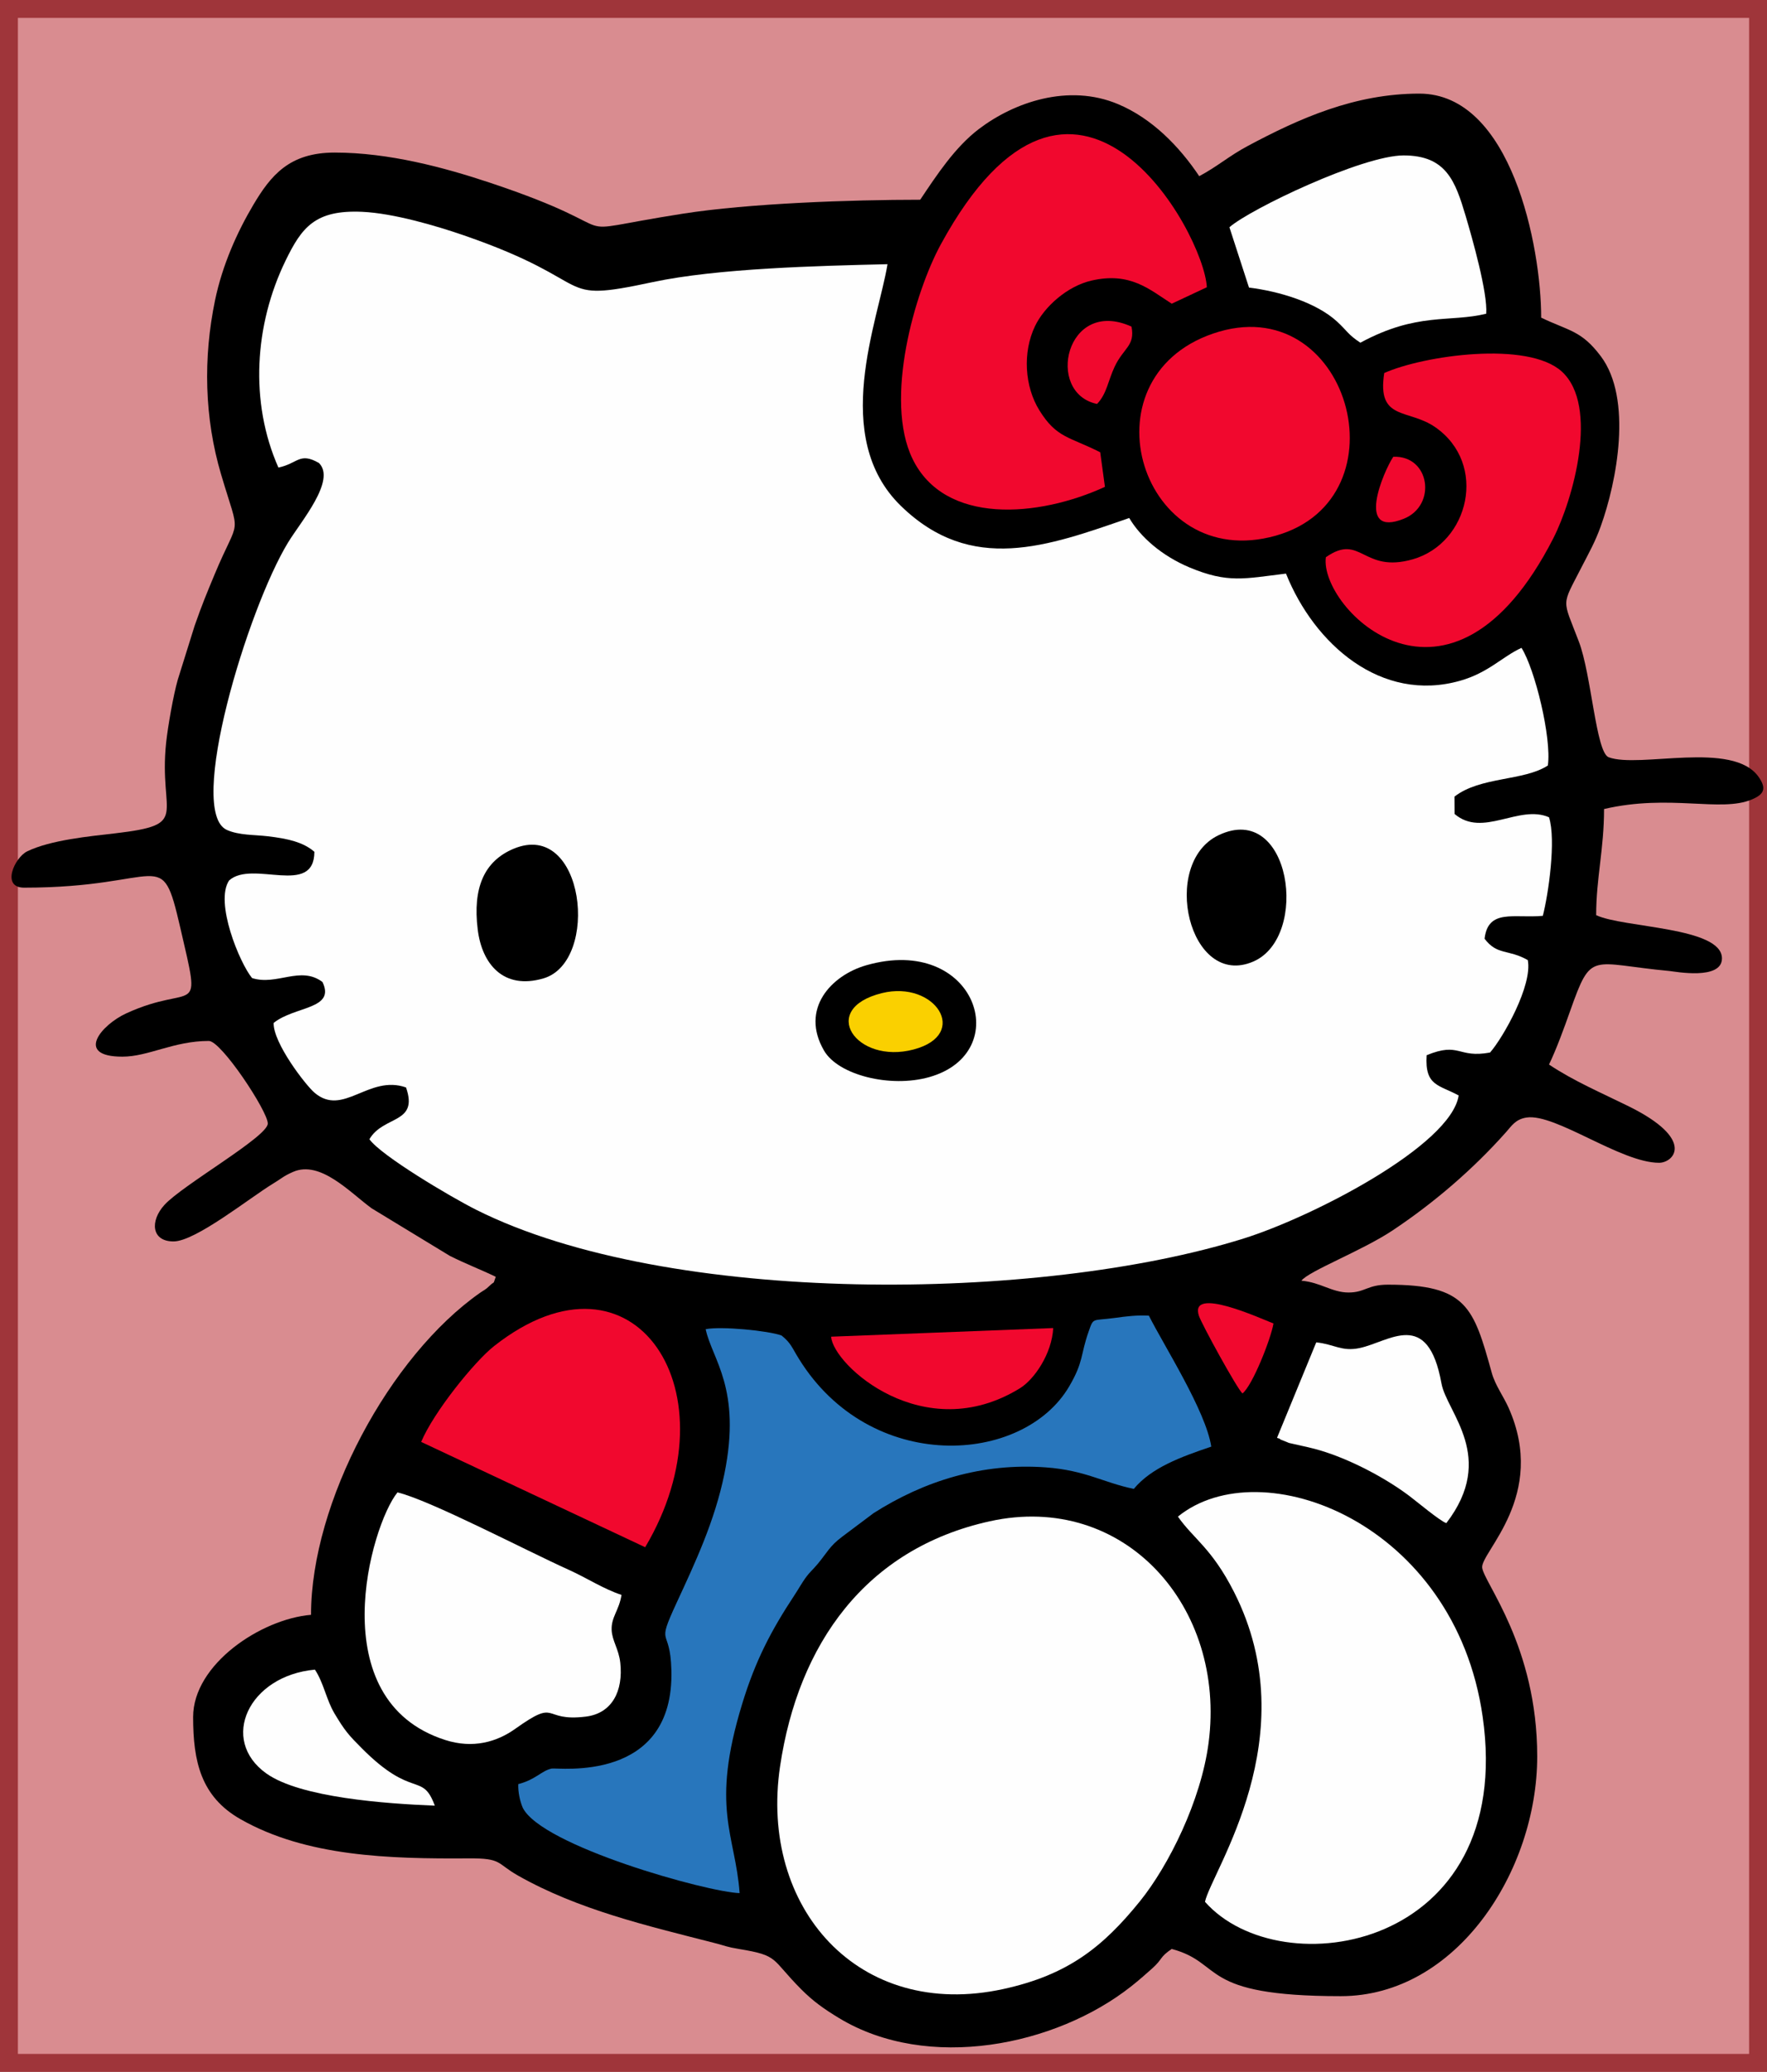 <?xml version="1.0" encoding="UTF-8"?>
<svg xmlns="http://www.w3.org/2000/svg" xmlns:xlink="http://www.w3.org/1999/xlink" width="148" height="173.5" viewBox="0 0 148 173.5" version="1.1">
<rect x="0" y="0" width="148" height="173.5" fill="#333333" stroke="none"/>
<rect x="0" y="0" width="148" height="173.5" style="fill:rgb(217,140,144);stroke:rgb(159,53,58);stroke-width:3;"> </rect>

<g id="surface1">
<path style=" stroke:none;fill-rule:evenodd;fill:rgb(0%,0%,0%);fill-opacity:1;" d="M 77.074 16.727 C 71.301 16.727 62.734 17.023 57.176 17.898 C 45.969 19.656 53.941 19.598 40.988 15.285 C 37.203 14.027 32.566 12.777 28.027 12.777 C 24.234 12.777 22.68 14.691 21.215 17.16 C 19.875 19.418 18.629 22.176 18.012 25.145 C 17.008 29.977 17.117 35.004 18.52 39.734 C 20.16 45.27 20.086 43.02 17.961 48.137 C 17.273 49.793 16.922 50.633 16.301 52.406 L 14.891 56.918 C 14.516 58.223 14.059 60.855 13.914 62.199 C 13.27 68.34 16.023 69.039 9.652 69.785 C 7.527 70.035 4.266 70.332 2.273 71.297 C 1.23 71.805 0.066 74.336 2.02 74.336 C 13.816 74.336 13.469 70.633 15.105 77.707 C 16.926 85.566 16.355 82.211 10.574 84.863 C 8.492 85.816 6.23 88.488 10.25 88.488 C 12.438 88.488 14.543 87.172 17.492 87.172 C 18.539 87.172 22.43 93.066 22.43 94.086 C 22.43 95.191 15.301 99.223 13.77 100.906 C 12.555 102.242 12.672 103.961 14.531 103.961 C 16.379 103.961 20.93 100.297 22.863 99.125 C 23.629 98.66 23.723 98.5 24.539 98.141 C 26.836 97.125 29.348 99.895 31.129 101.188 L 37.68 105.172 C 39.07 105.867 40.207 106.289 41.523 106.922 C 41.25 107.68 41.504 107.191 40.98 107.699 C 40.656 108.016 40.543 108.031 40.223 108.254 C 32.637 113.559 26.051 125.809 26.051 135.23 C 21.871 135.578 16.176 139.367 16.176 143.789 C 16.176 147.504 16.828 150.457 20.137 152.34 C 25.641 155.477 32.578 155.672 39.234 155.625 C 42.074 155.605 41.566 156.035 43.387 157.066 C 48.438 159.926 54.168 161.258 59.809 162.703 C 60.859 162.973 60.816 163.035 61.926 163.219 C 65.289 163.773 64.547 164.02 67.109 166.59 C 68.117 167.602 69.016 168.238 70.289 169.008 C 77.723 173.496 88.402 171.336 94.715 166.367 C 95.375 165.848 95.93 165.355 96.492 164.855 C 97.402 164.047 97.105 163.906 98.141 163.211 C 102.574 164.395 100.285 167.164 112.297 167.164 C 121.996 167.164 128.754 156.688 128.754 147.082 C 128.754 137.863 124.289 132.551 124.145 131.281 C 124 129.996 129.641 125.246 126.352 117.883 C 125.934 116.945 125.238 116 124.957 115 C 123.418 109.457 122.859 107.582 116.246 107.582 C 114.527 107.582 114.34 108.238 112.953 108.238 C 111.559 108.238 110.617 107.387 109.004 107.25 C 109.59 106.453 114.09 104.738 116.641 103.039 C 120.121 100.719 123.391 97.91 126.164 94.785 C 126.602 94.293 126.934 93.727 127.859 93.586 C 130.277 93.219 135.742 97.375 138.961 97.375 C 140.176 97.375 142.062 95.441 136.438 92.656 C 134.16 91.531 131.816 90.535 129.742 89.148 C 130.352 87.883 130.988 86.141 131.512 84.66 C 133.324 79.551 133.168 80.695 139.844 81.316 C 140.285 81.359 144.227 82.109 144.227 80.258 C 144.227 77.617 135.934 77.711 133.691 76.637 C 133.691 73.543 134.352 71.109 134.352 67.75 C 139.855 66.469 144.117 68.051 146.723 66.953 C 147.691 66.547 148.02 66.086 147.297 65.059 C 145.133 61.984 137.289 64.371 134.738 63.414 C 133.672 63.012 133.297 56.496 132.242 53.73 C 130.84 50.039 130.754 50.855 132.488 47.457 C 133.121 46.223 133.598 45.398 134.066 44.098 C 135.434 40.316 136.75 33.391 134.082 29.836 C 132.453 27.668 131.43 27.727 129.086 26.602 C 129.086 20.664 126.59 7.84 118.879 7.84 C 113.457 7.84 108.812 9.926 104.504 12.227 C 102.957 13.051 101.961 13.949 100.445 14.754 C 98.785 12.273 96.5 9.918 93.641 8.719 C 89.48 6.973 84.938 8.57 82.004 10.793 C 79.984 12.324 78.453 14.668 77.074 16.727 Z M 77.074 16.727 "/>
<path style=" stroke:none;fill-rule:evenodd;fill:rgb(99.609%,99.609%,99.609%);fill-opacity:1;" d="M 23.32 39.156 C 24.965 38.809 25.078 37.84 26.711 38.77 C 28.18 40.215 25.195 43.68 24.133 45.422 C 20.75 50.957 15.574 68.004 19.016 69.508 C 20.043 69.957 21.262 69.895 22.426 70.031 C 24.082 70.227 25.395 70.516 26.332 71.332 C 26.312 75.129 21.148 71.977 19.191 73.73 C 17.961 75.547 20.074 80.652 21.113 81.906 C 23.188 82.57 25.16 80.848 27.008 82.234 C 28.125 84.539 24.688 84.238 22.918 85.664 C 22.875 87.344 25.605 90.875 26.336 91.5 C 28.742 93.566 30.875 89.969 34.008 91.066 C 35.082 94.141 32.117 93.387 30.941 95.402 C 31.906 96.766 37.703 100.215 39.895 101.316 C 56.031 109.402 87.129 109.051 104.156 103.719 C 109.953 101.906 121.527 95.93 122.176 91.738 C 120.527 90.832 119.324 90.965 119.492 88.367 C 122.285 87.219 122.078 88.645 124.805 88.141 C 125.914 86.871 128.371 82.512 127.965 80.402 C 126.309 79.461 125.418 80.027 124.344 78.613 C 124.641 76.074 126.816 76.918 129.223 76.695 C 129.684 74.918 130.352 70.352 129.742 68.441 C 127.219 67.34 124.191 70.18 121.832 68.164 L 121.824 66.711 C 123.992 65.02 127.641 65.418 129.645 64.105 C 129.969 61.777 128.562 56.035 127.438 54.254 C 125.855 54.973 124.676 56.328 122.324 57 C 115.668 58.906 110.07 53.922 107.711 48.035 C 104.223 48.457 102.852 48.867 99.625 47.516 C 97.297 46.539 95.516 44.961 94.582 43.379 C 87.75 45.746 81.367 48.113 75.461 42.371 C 69.516 36.586 73.551 26.898 74.336 22.125 C 68.512 22.262 60.078 22.469 54.668 23.625 C 46.145 25.449 50.43 23.707 38.859 19.711 C 36.527 18.906 32.945 17.855 30.332 17.738 C 26.391 17.562 25.273 19.039 23.918 21.828 C 21.305 27.203 20.895 33.688 23.32 39.156 Z M 23.32 39.156 "/>
<path style=" stroke:none;fill-rule:evenodd;fill:rgb(99.609%,99.609%,99.609%);fill-opacity:1;" d="M 82.891 127.398 C 72.504 129.695 66.855 137.676 65.336 147.926 C 63.582 159.75 71.902 169.219 84.043 166.566 C 89.426 165.391 92.363 163.066 95.473 159.223 C 97.871 156.258 100.594 150.812 101.23 145.945 C 102.715 134.566 94.184 124.906 82.891 127.398 Z M 82.891 127.398 "/>
<path style=" stroke:none;fill-rule:evenodd;fill:rgb(15.697%,46.263%,73.631%);fill-opacity:1;" d="M 65.457 111.836 C 64.32 111.43 60.41 111.051 59.105 111.309 C 59.633 113.828 62.133 116.254 60.672 123.434 C 59.863 127.391 58.227 130.859 56.668 134.23 C 54.898 138.059 56.133 136.105 56.234 139.848 C 56.492 149.391 46.695 148 46.203 148.105 C 45.355 148.285 44.867 149.035 43.41 149.406 C 43.383 150.066 43.547 150.832 43.785 151.387 C 45.379 154.594 59.273 158.461 61.949 158.535 C 61.59 153.598 59.477 151.445 62.172 142.66 C 63.27 139.07 64.578 136.562 66.539 133.59 C 66.844 133.129 67.172 132.551 67.438 132.18 C 67.879 131.57 68 131.555 68.504 130.949 C 69.305 129.984 69.473 129.492 70.535 128.691 L 73.168 126.715 C 77.406 124.016 82.254 122.492 87.598 122.883 C 90.93 123.129 92.387 124.152 94.965 124.684 C 96.441 122.91 98.867 122.02 101.453 121.145 C 100.996 118.152 97.504 112.715 96.227 110.176 C 95.203 110.125 94.355 110.23 93.34 110.371 C 91.461 110.625 91.605 110.301 91.184 111.5 C 90.484 113.477 90.781 114.008 89.551 116.105 C 85.68 122.699 72.906 123.461 66.918 113.797 C 66.289 112.785 66.262 112.488 65.457 111.836 Z M 65.457 111.836 "/>
<path style=" stroke:none;fill-rule:evenodd;fill:rgb(99.609%,99.609%,99.609%);fill-opacity:1;" d="M 98.66 127.004 C 99.949 128.859 101.484 129.629 103.355 133.309 C 109.504 145.402 101.473 156.727 100.926 159.262 C 107.289 166.461 126.98 163.27 124.184 143.754 C 121.852 127.477 105.625 121.359 98.66 127.004 Z M 98.66 127.004 "/>
<path style=" stroke:none;fill-rule:evenodd;fill:rgb(94.531%,3.137%,18.042%);fill-opacity:1;" d="M 92.547 40.77 L 92.152 37.875 C 89.531 36.551 88.508 36.688 87.066 34.379 C 85.809 32.367 85.645 29.496 86.688 27.316 C 87.465 25.695 89.363 23.977 91.406 23.5 C 94.648 22.75 96.258 24.223 98.141 25.434 L 101.082 24.055 C 100.855 19.473 90.016 -0.094 78.809 20.449 C 76.609 24.477 74.031 33.473 76.43 38.422 C 79.125 43.988 86.988 43.324 92.547 40.77 Z M 92.547 40.77 "/>
<path style=" stroke:none;fill-rule:evenodd;fill:rgb(99.609%,99.609%,99.609%);fill-opacity:1;" d="M 52.055 133.562 C 50.52 133.055 49.156 132.141 47.613 131.449 C 44.031 129.832 36.023 125.633 33.293 124.977 C 31.059 127.715 26.855 142.387 37.301 145.715 C 39.613 146.453 41.605 145.883 43.16 144.773 C 46.836 142.156 45.301 144.219 49.07 143.754 C 51.273 143.48 52.211 141.605 51.953 139.242 C 51.828 138.098 51.27 137.41 51.23 136.504 C 51.184 135.414 51.859 134.852 52.055 133.562 Z M 52.055 133.562 "/>
<path style=" stroke:none;fill-rule:evenodd;fill:rgb(94.531%,3.137%,18.042%);fill-opacity:1;" d="M 115.941 31.238 C 115.309 35.277 117.961 34.195 120.23 35.785 C 124.629 38.859 123.055 45.48 118.336 46.836 C 114.117 48.047 114.004 44.598 111.051 46.664 C 110.48 50.938 121.441 62.02 130.102 45.078 C 131.75 41.848 133.965 33.992 130.816 31.117 C 127.969 28.516 119.242 29.766 115.941 31.238 Z M 115.941 31.238 "/>
<path style=" stroke:none;fill-rule:evenodd;fill:rgb(94.531%,3.137%,18.042%);fill-opacity:1;" d="M 35.277 120.75 L 54.039 129.57 C 61.688 116.691 53.199 103.438 41.395 112.715 C 39.727 114.027 36.305 118.281 35.277 120.75 Z M 35.277 120.75 "/>
<path style=" stroke:none;fill-rule:evenodd;fill:rgb(94.531%,3.137%,18.042%);fill-opacity:1;" d="M 101.602 27.934 C 90.543 31.727 95.59 48.039 106.855 44.859 C 117.918 41.734 112.941 24.043 101.602 27.934 Z M 101.602 27.934 "/>
<path style=" stroke:none;fill-rule:evenodd;fill:rgb(99.609%,99.609%,99.609%);fill-opacity:1;" d="M 102.973 19.031 L 104.613 24.082 C 107.188 24.402 110.254 25.34 111.98 26.922 C 112.848 27.719 112.891 28.008 113.941 28.699 C 118.719 26.117 121.395 27.027 124.48 26.273 C 124.621 24.547 123.305 19.918 122.766 18.105 C 121.898 15.191 121.152 13.016 117.562 13.016 C 114.109 13.016 104.711 17.504 102.973 19.031 Z M 102.973 19.031 "/>
<path style=" stroke:none;fill-rule:evenodd;fill:rgb(99.609%,99.609%,99.609%);fill-opacity:1;" d="M 110.246 112.414 L 106.961 120.406 C 107.066 120.469 107.188 120.438 107.23 120.539 L 107.961 120.836 C 108.016 120.852 108.91 121.051 109.035 121.078 C 109.844 121.254 110.383 121.391 111.082 121.621 C 113.441 122.402 116.098 123.82 118.004 125.246 C 118.562 125.66 120.633 127.395 121.141 127.551 C 125.387 122.02 121.172 118.285 120.734 115.852 C 119.594 109.531 116.375 112.367 113.875 112.891 C 112.379 113.207 111.746 112.566 110.246 112.414 Z M 110.246 112.414 "/>
<path style=" stroke:none;fill-rule:evenodd;fill:rgb(0%,0%,0%);fill-opacity:1;" d="M 72.551 80.836 C 69.613 81.68 66.992 84.5 69.023 87.988 C 70.207 90.02 74.547 91.129 77.836 90.199 C 85.078 88.152 81.715 78.207 72.551 80.836 Z M 72.551 80.836 "/>
<path style=" stroke:none;fill-rule:evenodd;fill:rgb(94.531%,3.137%,18.042%);fill-opacity:1;" d="M 69.613 111.938 C 69.777 114.324 77.375 121.211 85.426 116.258 C 86.641 115.508 88.105 113.359 88.215 111.215 Z M 69.613 111.938 "/>
<path style=" stroke:none;fill-rule:evenodd;fill:rgb(99.609%,99.609%,99.609%);fill-opacity:1;" d="M 36.418 151.211 C 35.363 148.348 34.598 150.711 30.328 146.43 C 29.219 145.316 28.902 144.977 28.008 143.477 C 27.328 142.328 27.125 140.965 26.379 139.82 C 20.816 140.328 18.344 145.699 22.316 148.52 C 25.168 150.543 32.328 151.047 36.418 151.211 Z M 36.418 151.211 "/>
<path style=" stroke:none;fill-rule:evenodd;fill:rgb(0%,0%,0%);fill-opacity:1;" d="M 43.008 71.082 C 40.539 72.121 39.586 74.371 40.012 77.832 C 40.363 80.73 42.168 82.914 45.516 81.934 C 50.285 80.539 48.977 68.574 43.008 71.082 Z M 43.008 71.082 "/>
<path style=" stroke:none;fill-rule:evenodd;fill:rgb(0%,0%,0%);fill-opacity:1;" d="M 102.074 69.938 C 97.121 72.293 99.598 82.855 104.98 80.52 C 109.734 78.457 108.113 67.066 102.074 69.938 Z M 102.074 69.938 "/>
<path style=" stroke:none;fill-rule:evenodd;fill:rgb(98.047%,81.639%,0%);fill-opacity:1;" d="M 73.875 83.164 C 68.504 84.488 71.707 89.164 76.523 87.887 C 81.289 86.625 78.316 82.07 73.875 83.164 Z M 73.875 83.164 "/>
<path style=" stroke:none;fill-rule:evenodd;fill:rgb(94.531%,3.137%,18.042%);fill-opacity:1;" d="M 104.066 116.691 C 104.898 116.047 106.445 112.137 106.664 110.832 C 105.621 110.434 99.582 107.652 100.418 110.188 C 100.645 110.879 103.605 116.285 104.066 116.691 Z M 104.066 116.691 "/>
<path style=" stroke:none;fill-rule:evenodd;fill:rgb(94.531%,3.137%,18.042%);fill-opacity:1;" d="M 91.887 33.828 C 92.707 32.973 92.801 31.898 93.359 30.711 C 94.109 29.117 95.086 28.973 94.773 27.352 C 89.277 24.859 87.504 32.922 91.887 33.828 Z M 91.887 33.828 "/>
<path style=" stroke:none;fill-rule:evenodd;fill:rgb(94.531%,3.137%,18.042%);fill-opacity:1;" d="M 116.699 38.25 C 115.891 39.461 113.469 45.09 117.582 43.441 C 120.359 42.324 119.781 38.133 116.699 38.25 Z M 116.699 38.25 "/>
</g>
</svg>
